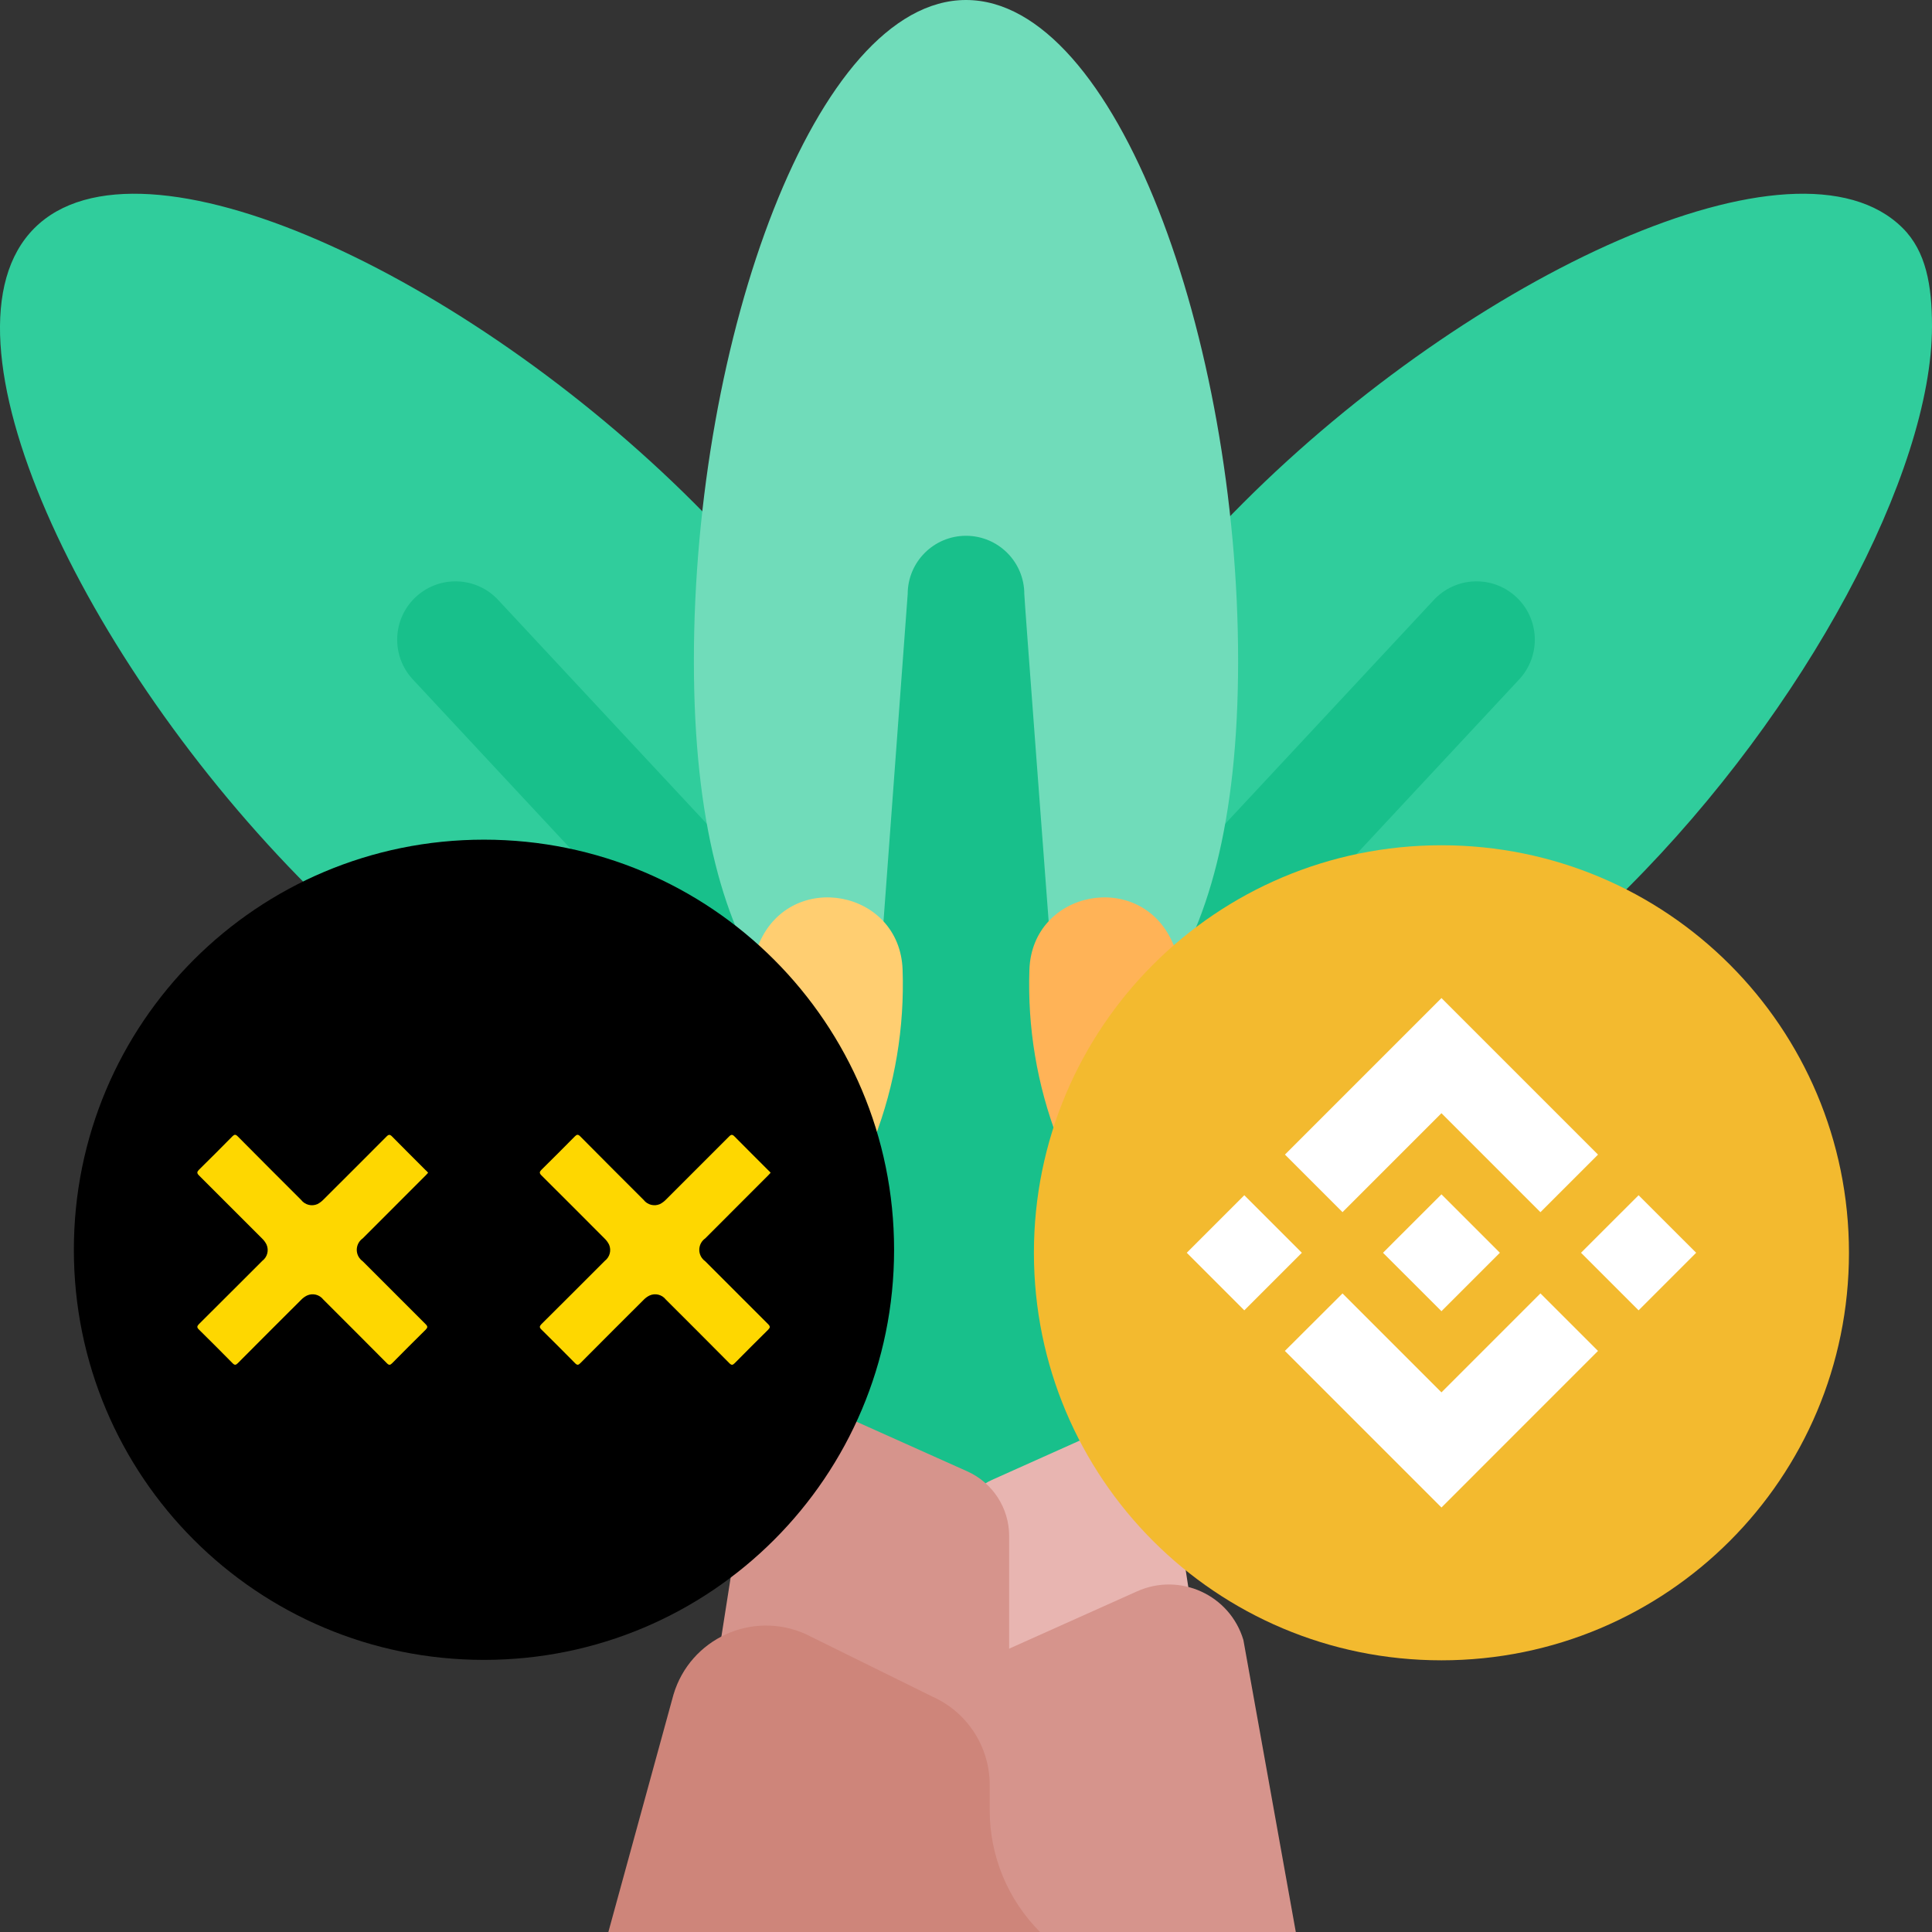 <svg version="1.2" baseProfile="tiny-ps" xmlns="http://www.w3.org/2000/svg" viewBox="0 0 497 497" width="497" height="497">
	<rect x="0" y="0" width="497" height="497" fill="#333333" stroke="none"/>
	<title>bMXX-bnb</title>
	<style>
		tspan { white-space:pre }
		.shp0 { fill: #ffb357 } 
		.shp1 { fill: #ffce71 } 
		.shp2 { fill: #30cd9c } 
		.shp3 { fill: #18c08b } 
		.shp4 { fill: #70dcba } 
		.shp5 { fill: #e8b5b1 } 
		.shp6 { fill: #d6948c } 
		.shp7 { fill: #ce857a } 
		.shp8 { fill: #fce3a0 } 
		.shp9 { fill: #f3ba2f } 
		.shp10 { fill: #ffffff } 
		.shp11 { fill: #000000 } 
		.shp12 { fill: #fed700 } 
	</style>
	<g id="g977">
		<g id="g965">
			<path id="path935" class="shp0" d="M130.04 232.67C113.05 240.59 95.32 244.98 77.68 246.15C59.39 247.36 55.29 272.26 72.29 279.13C96.7 288.99 124.99 289.09 150.74 277.08L130.04 232.67Z" />
			<path id="path937" class="shp1" d="M419.32 246.15C401.68 244.98 383.95 240.59 366.96 232.67L346.26 277.08C372.01 289.09 400.3 288.99 424.71 279.13C441.71 272.26 437.61 247.36 419.32 246.15Z" />
			<path id="path939" class="shp2" d="M178.56 129.4C237.13 187.97 234.18 229.34 206.84 256.68C179.5 284.01 138.14 286.97 79.56 228.39C20.98 169.81 -18.49 86.02 8.85 58.69C36.19 31.35 119.98 70.82 178.56 129.4Z" />
			<path id="path941" class="shp2" d="M319.78 129.4C261.2 187.97 264.16 229.34 291.49 256.68C318.83 284.01 360.19 286.97 418.77 228.39C464.52 182.65 497 121.53 497 83.92C497 73.42 495.47 64.67 489.48 58.69C462.15 31.35 378.36 70.82 319.78 129.4Z" />
			<g id="g947">
				<path id="path943" class="shp3" d="M389.92 153.46C383.79 147.88 374.31 148.33 368.73 154.46L291.73 237.09L312.96 258.33L390.92 174.65C396.49 168.52 396.05 159.03 389.92 153.46Z" />
				<path id="path945" class="shp3" d="M107.08 153.46C100.95 159.03 100.51 168.52 106.08 174.65L184.04 258.33L205.27 237.09L128.27 154.46C122.69 148.33 113.21 147.88 107.08 153.46Z" />
			</g>
			<path id="path949" class="shp4" d="M318.5 170C318.5 252.84 287.16 280 248.5 280C209.84 280 178.5 252.84 178.5 170C178.5 87.16 209.84 0 248.5 0C287.16 0 318.5 87.16 318.5 170Z" />
			<path id="path951" class="shp3" d="M263.5 152.83C263.5 144.54 256.78 137.83 248.5 137.83C240.22 137.83 233.5 144.54 233.5 152.83L213.5 423.38L283.5 423.38C283.5 417.19 263.5 155.27 263.5 152.83Z" />
			<g id="g963">
				<g id="g957">
					<path id="path953" class="shp5" d="M255.18 380.7L280.76 369.24C288.98 365.56 298.56 369.95 301.14 378.58L311.18 444.16L246.37 444.16L246.37 394.31C246.37 388.43 249.82 383.11 255.18 380.7Z" />
					<path id="path955" class="shp6" d="M248.83 378.5L217.56 364.49C207.2 359.85 194.21 365.61 192.27 378.38L180.37 454.16L259.6 454.16L259.6 395.13C259.6 387.95 255.38 381.44 248.83 378.5Z" />
				</g>
				<path id="path959" class="shp6" d="M258.2 424.74L292.52 409.36C303.55 404.42 316.41 410.31 319.86 421.89L333.34 497L246.37 497L246.37 442.99C246.37 435.11 251 427.96 258.2 424.74Z" />
				<path id="path961" class="shp7" d="M254.6 465.73L254.6 459.16C254.6 449.36 248.84 440.47 239.9 436.47L207.23 420.35C193.52 414.21 177.54 421.53 173.25 435.93L156.5 497L267.55 497C259.26 488.71 254.6 477.46 254.6 465.73Z" />
			</g>
		</g>
		<g id="g971">
			<path id="path967" class="shp8" d="M196.42 260.4C202.15 242.88 179.93 229.56 167.18 242.87C154.71 255.87 139.67 266.83 122.36 274.9C105.05 282.97 86.99 287.45 69.02 288.64C50.63 289.86 46.55 315.44 63.65 322.31C88.5 332.3 117.27 332.38 143.47 320.16C169.67 307.95 188.1 285.86 196.42 260.4Z" />
			<path id="path969" class="shp8" d="M300.58 260.4C294.85 242.88 317.07 229.56 329.82 242.87C342.29 255.87 357.33 266.83 374.64 274.9C391.95 282.97 410.01 287.45 427.98 288.64C446.37 289.86 450.45 315.44 433.35 322.31C408.5 332.3 379.73 332.38 353.53 320.16C327.33 307.95 308.9 285.86 300.58 260.4Z" />
		</g>
		<path id="path973" class="shp1" d="M232.19 249.45C231.48 228.91 203.65 223.66 195.37 242.46C187.37 260.6 175.94 277.6 161.07 292.47C150.3 303.24 138.4 312.21 125.76 319.38C117.13 324.27 112.49 334.04 114.37 343.78C116.76 356.11 128.6 364.16 140.96 362C162.56 358.24 183.25 348.01 199.93 331.33C222.46 308.8 233.21 278.96 232.19 249.45Z" />
		<path id="path975" class="shp0" d="M264.81 249.45C265.52 228.91 293.35 223.66 301.63 242.46C309.63 260.6 321.06 277.6 335.93 292.47C346.7 303.24 358.6 312.21 371.24 319.38C379.87 324.27 384.51 334.04 382.63 343.78C380.24 356.11 368.4 364.16 356.04 362C334.44 358.24 313.75 348.01 297.07 331.33C274.54 308.8 263.79 278.96 264.81 249.45Z" />
	</g>
	<g id="g1744">
		<path id="circle1740" class="shp9" d="M370.81 427.11C312.83 427.11 265.97 380.25 265.97 322.27C265.97 264.3 312.83 217.44 370.81 217.44C428.78 217.44 475.64 264.3 475.64 322.27C475.64 380.25 428.78 427.11 370.81 427.11Z" />
		<path id="path1742" fill-rule="evenodd" class="shp10" d="M330.55 297.01L370.81 256.75L411.08 297.02L396.27 311.83L370.81 286.37L345.36 311.82L330.55 297.01ZM305.29 322.27L320.09 307.47L334.9 322.27L320.09 337.08L305.29 322.27ZM345.36 332.73L370.81 358.18L396.27 332.72L411.08 347.52L370.81 387.8L330.53 347.52L345.36 332.73ZM406.71 322.27L421.52 307.47L436.33 322.27L421.52 337.08L406.71 322.27ZM385.83 322.26L385.84 322.26L385.84 322.27L370.81 337.3L355.8 322.3L355.77 322.27L355.8 322.25L358.42 319.62L359.7 318.34L370.81 307.24L385.83 322.26Z" />
	</g>
	<g id="Folder 1">
		<g id="Group_6480_11_">
			<path id="Ellipse_355_11_" class="shp11" d="M124.5 427C66.16 427 19 379.84 19 321.5C19 263.16 66.16 216 124.5 216C182.84 216 230 263.16 230 321.5C230 379.84 182.84 427 124.5 427Z" />
		</g>
		<g id="Group_6482_10_">
			<g id="Group_6481_10_">
				<path id="Path_6632_10_" class="shp12" d="M110.13 301.69C109.9 301.94 109.73 302.13 109.56 302.31L93.31 318.57C91.68 319.72 91.29 321.96 92.44 323.59C92.68 323.93 92.97 324.22 93.31 324.46C98.7 329.87 104.1 335.27 109.5 340.65C110.08 341.22 110.02 341.53 109.5 342.06C106.6 344.92 103.73 347.79 100.87 350.69C100.38 351.18 100.06 351.24 99.53 350.69C94.08 345.21 88.63 339.74 83.16 334.29C82.17 333.02 80.43 332.59 78.97 333.27C78.42 333.54 77.92 333.91 77.49 334.35C72.04 339.77 66.61 345.21 61.18 350.67C60.66 351.19 60.36 351.22 59.84 350.69C56.96 347.77 54.07 344.88 51.15 342C50.62 341.48 50.66 341.17 51.15 340.65C56.61 335.23 62.03 329.78 67.48 324.35C68.77 323.37 69.22 321.65 68.57 320.17C68.28 319.57 67.87 319.03 67.39 318.57C62 313.16 56.6 307.76 51.19 302.38C50.6 301.78 50.65 301.46 51.19 300.91C54.07 298.07 56.93 295.22 59.76 292.34C60.29 291.8 60.61 291.77 61.17 292.34C66.59 297.8 72.02 303.25 77.47 308.68C78.45 309.95 80.18 310.4 81.66 309.75C82.25 309.44 82.79 309.04 83.25 308.55C88.66 303.16 94.06 297.77 99.44 292.36C99.99 291.8 100.31 291.8 100.86 292.36C103.71 295.26 106.6 298.12 109.47 301C109.73 301.19 109.9 301.42 110.13 301.69Z" />
				<path id="Path_6633_10_" class="shp12" d="M198.24 301.69C198.01 301.94 197.84 302.13 197.66 302.31L181.42 318.57C179.79 319.72 179.4 321.96 180.55 323.59C180.79 323.93 181.08 324.22 181.42 324.46C186.81 329.87 192.21 335.27 197.61 340.65C198.18 341.22 198.13 341.53 197.61 342.06C194.72 344.92 191.84 347.79 188.98 350.69C188.49 351.18 188.18 351.24 187.64 350.69C182.2 345.21 176.74 339.74 171.27 334.29C170.28 333.02 168.54 332.59 167.08 333.27C166.53 333.54 166.03 333.91 165.6 334.35C160.15 339.77 154.72 345.21 149.29 350.67C148.78 351.19 148.47 351.22 147.95 350.69C145.07 347.77 142.18 344.88 139.26 342C138.73 341.48 138.77 341.17 139.26 340.65C144.72 335.23 150.16 329.79 155.59 324.35C156.87 323.37 157.32 321.65 156.68 320.17C156.38 319.57 155.98 319.03 155.49 318.57C150.11 313.16 144.71 307.76 139.3 302.38C138.7 301.78 138.75 301.46 139.3 300.91C142.18 298.07 145.03 295.22 147.87 292.34C148.4 291.8 148.72 291.77 149.28 292.34C154.69 297.8 160.13 303.25 165.58 308.68C166.56 309.95 168.29 310.39 169.76 309.75C170.36 309.44 170.9 309.04 171.36 308.55C176.77 303.16 182.16 297.77 187.55 292.36C188.1 291.8 188.42 291.8 188.96 292.36C191.82 295.26 194.71 298.12 197.58 301C197.83 301.19 198.01 301.42 198.24 301.69Z" />
			</g>
		</g>
	</g>
</svg>